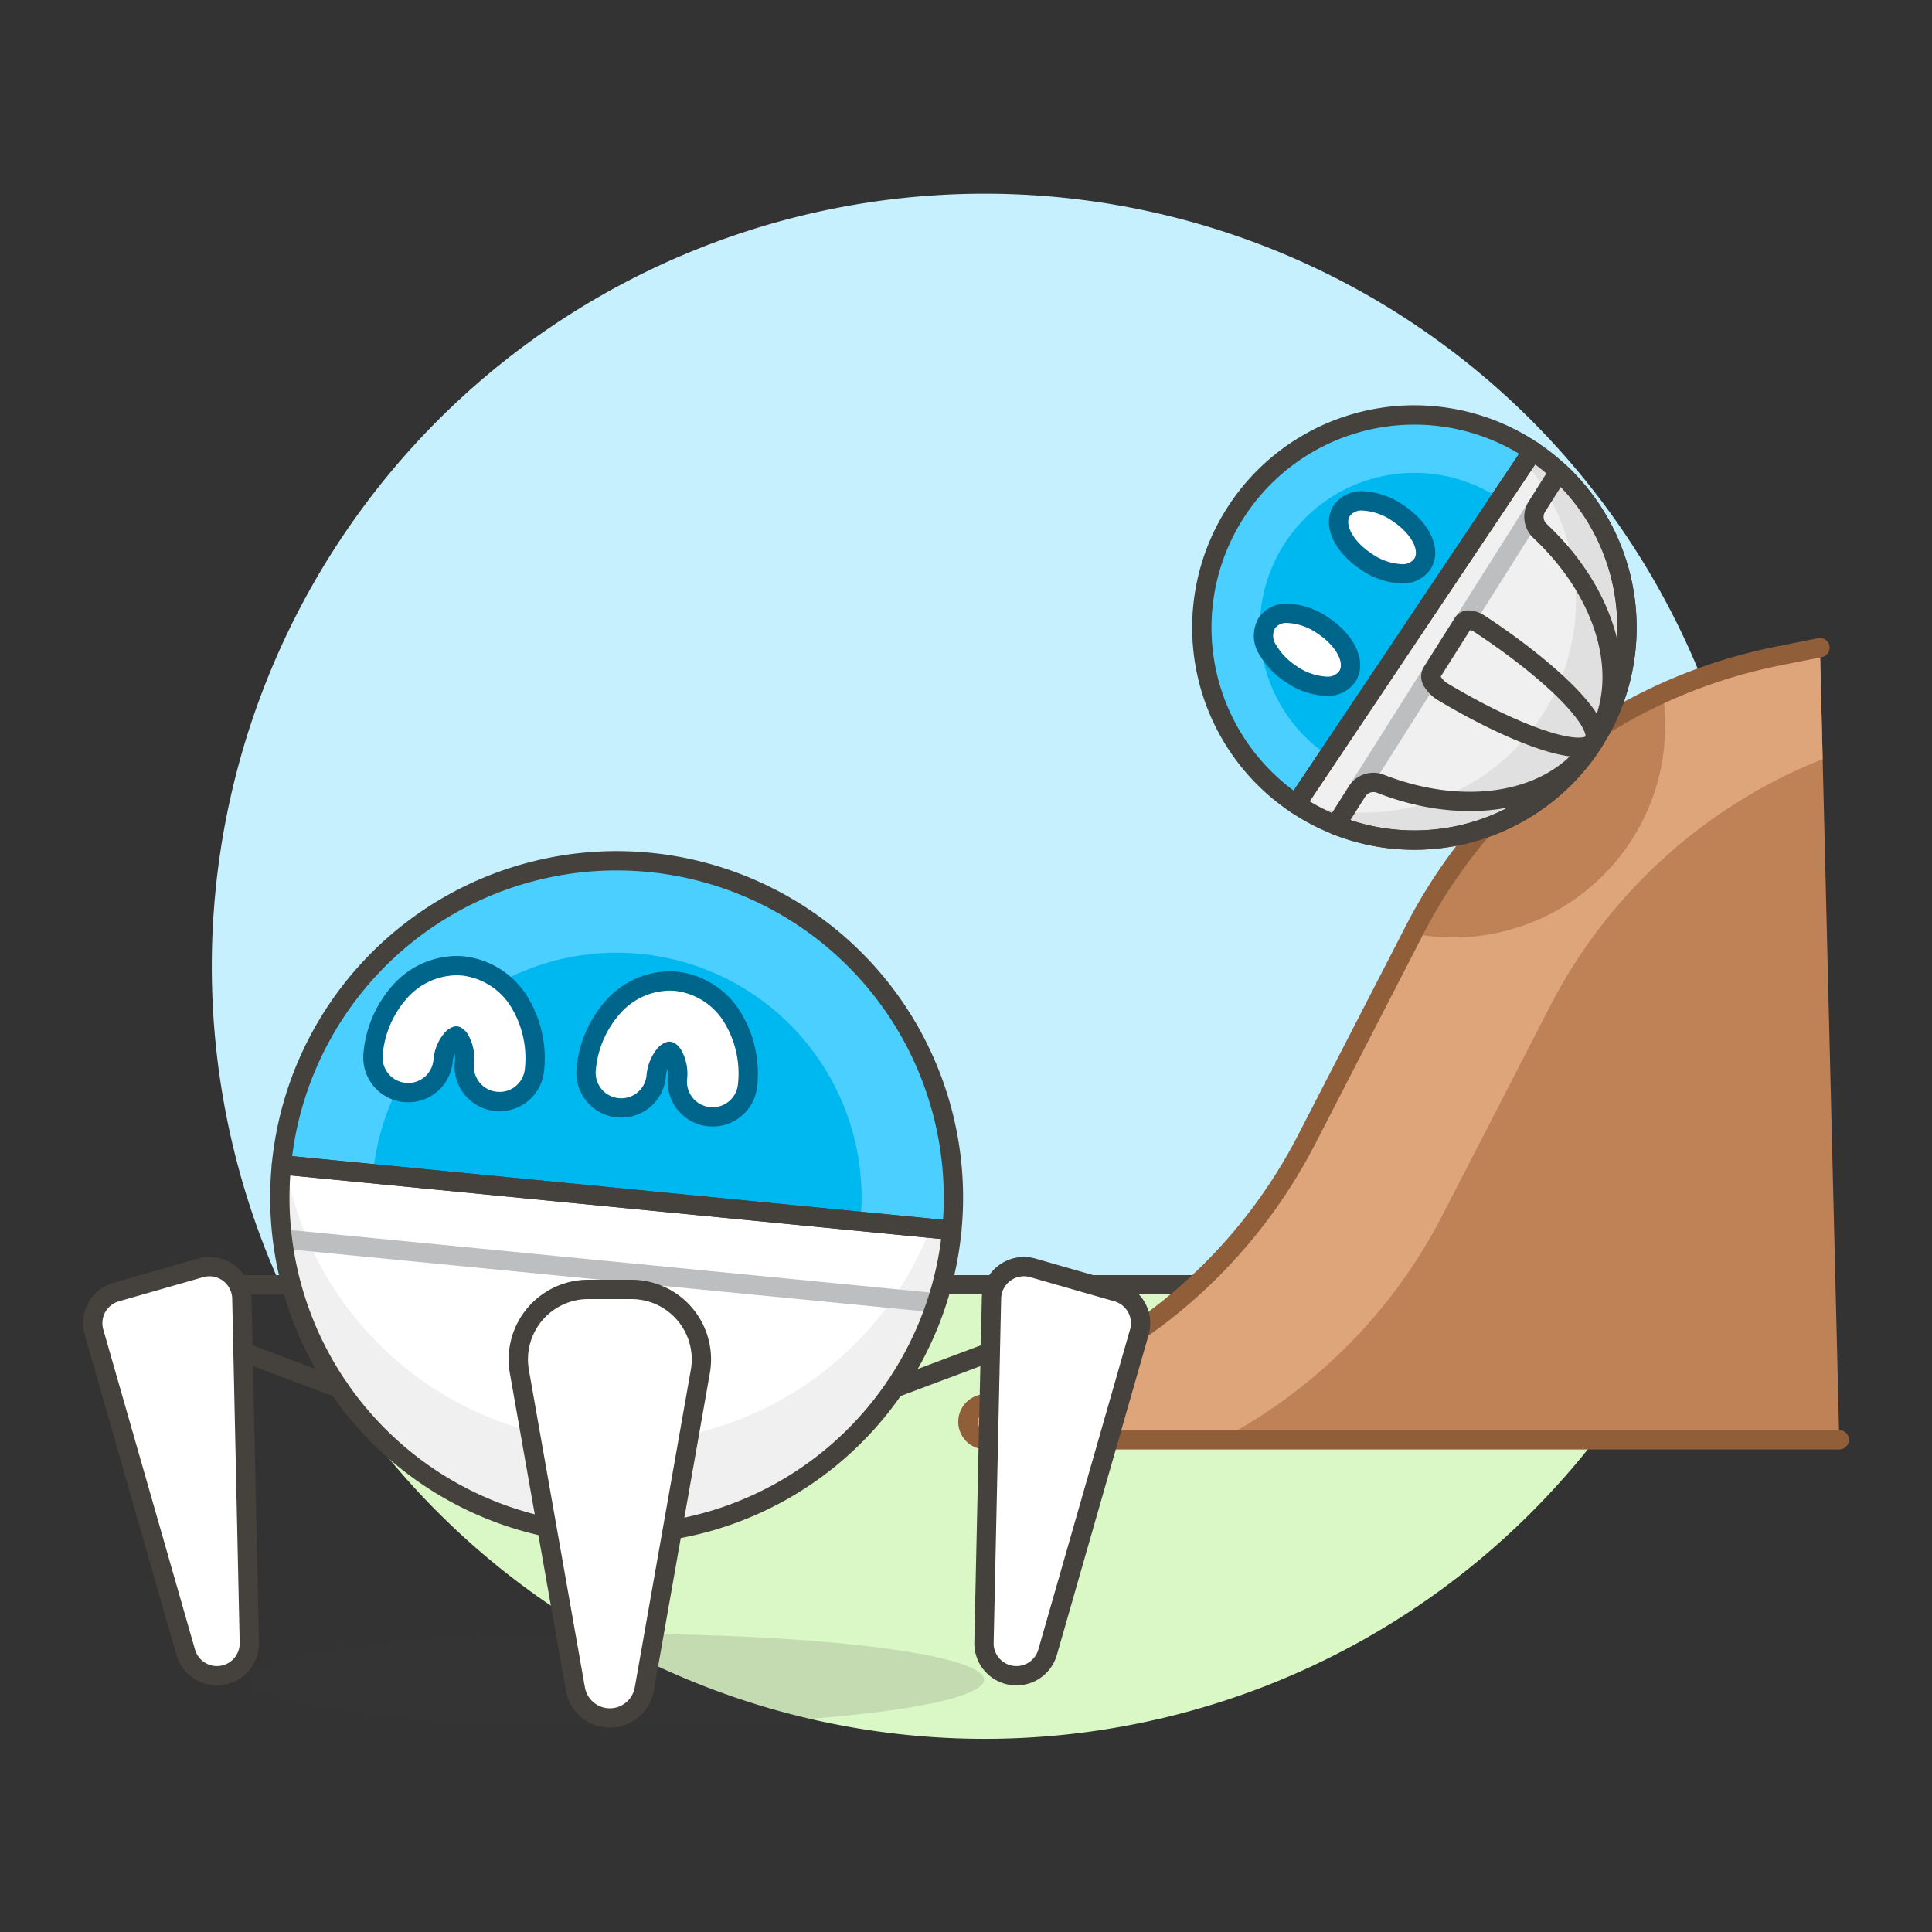 <svg xmlns="http://www.w3.org/2000/svg" version="1.1" xmlns:xlink="http://www.w3.org/1999/xlink" xmlns:svgjs="http://svgjs.com/svgjs" viewBox="0 0 200 200" width="200" height="200"><rect x="0" y="0" width="200" height="200" fill="#333333" stroke="none"/><g transform="matrix(2,0,0,2,0,0)"><path d="M14.515,66.5a40.017,40.017,0,0,0,72.9,0Z" fill="#daf7c6"></path><path d="M87.413,66.5a40,40,0,1,0-72.9,0Z" fill="#c7f0ff"></path><path d="M11.964 66.5L89.964 66.5" fill="none" stroke="#45413c" stroke-linecap="round" stroke-linejoin="round"></path><path d="M7.464 66.5L9.964 66.5" fill="none" stroke="#45413c" stroke-linecap="round" stroke-linejoin="round"></path><path d="M91.964 66.5L94.464 66.5" fill="none" stroke="#45413c" stroke-linecap="round" stroke-linejoin="round"></path><path d="M94.2,33.523l-2.2.439A27.109,27.109,0,0,0,73.221,48.13L67.627,58.989A27.11,27.11,0,0,1,50.784,72.694a.931.931,0,0,0,.249,1.829H95.2Z" fill="#bf8256"></path><path d="M74.638,62.939,80.232,52.08A27.112,27.112,0,0,1,94.341,39.294L94.2,33.523l-2.2.439A27.109,27.109,0,0,0,73.221,48.13L67.627,58.989A27.11,27.11,0,0,1,50.783,72.694a.932.932,0,0,0,.25,1.829H63.147A27.113,27.113,0,0,0,74.638,62.939Z" fill="#dea47a"></path><path d="M73.123,48.321l.1-.191A27.113,27.113,0,0,1,86.065,35.882,10.974,10.974,0,0,1,73.123,48.321Z" fill="#bf8256"></path><path d="M94.2,33.523l-2.2.439A27.109,27.109,0,0,0,73.221,48.13L67.627,58.989A27.11,27.11,0,0,1,50.784,72.694a.931.931,0,0,0,.249,1.829H95.2" fill="none" stroke="#915e3a" stroke-linecap="round" stroke-linejoin="round"></path><path d="M79.328,23.338A11,11,0,1,1,67.089,41.624Z" fill="#f0f0f0"></path><path d="M67.089,41.624A11,11,0,1,0,79.328,23.338l-.389.582,0,0a11,11,0,0,1-11.777,17.6" fill="#e0e0e0"></path><path d="M79.328,23.338,67.089,41.624A11,11,0,0,1,79.328,23.338Z" fill="#4acfff"></path><path d="M68.76,39.128a8,8,0,1,1,8.9-13.3Z" fill="#00b8f0"></path><path d="M80.691 24.413L69.14 42.706" fill="none" stroke="#bdbec0" stroke-linecap="round" stroke-linejoin="round"></path><path d="M79.328,23.338A11,11,0,1,1,67.089,41.624Z" fill="none" stroke="#45413c" stroke-linecap="round" stroke-linejoin="round"></path><path d="M79.328,23.338,67.089,41.624A11,11,0,0,1,79.328,23.338Z" fill="none" stroke="#45413c" stroke-linecap="round" stroke-linejoin="round"></path><path d="M75.744,32.215a.339.339,0,0,1,.333-.116,1.124,1.124,0,0,1,.5.188c3.866,2.541,6.476,5.208,5.915,6.1-.549.869-3.937-.268-7.786-2.562a1.578,1.578,0,0,1-.545-.519.476.476,0,0,1-.057-.493Z" fill="none" stroke="#45413c" stroke-linecap="round" stroke-linejoin="round"></path><path d="M68.652,35.522a3.484,3.484,0,0,1-1.832-.639,3.751,3.751,0,0,1-1.171-1.2,1.335,1.335,0,0,1-.076-1.439,1.239,1.239,0,0,1,1.08-.5,3.484,3.484,0,0,1,1.832.639c1.185.791,1.722,1.924,1.247,2.635A1.239,1.239,0,0,1,68.652,35.522Z" fill="#ffffff" stroke="#00658a" stroke-linecap="round" stroke-linejoin="round"></path><path d="M72.535,29.7a3.481,3.481,0,0,1-1.831-.639c-1.186-.79-1.723-1.923-1.248-2.635a1.239,1.239,0,0,1,1.08-.5,3.484,3.484,0,0,1,1.832.639c1.186.791,1.722,1.924,1.248,2.635A1.241,1.241,0,0,1,72.535,29.7Z" fill="#ffffff" stroke="#00658a" stroke-linecap="round" stroke-linejoin="round"></path><path d="M69.14,42.706l1.1-1.74a1,1,0,0,1,1.21-.4c4.15,1.627,8.42,1.069,10.6-1.535" fill="none" stroke="#45413c" stroke-linecap="round" stroke-linejoin="round"></path><path d="M82.352,38.6a11,11,0,0,1-13.115,4.143" fill="none" stroke="#45413c" stroke-linecap="round" stroke-linejoin="round"></path><path d="M82.9,37.694A11,11,0,0,0,80.742,24.46l-.051-.047L79.55,26.221a1,1,0,0,0,.162,1.263c3.273,3.066,4.6,7.193,3.143,10.284" fill="none" stroke="#45413c" stroke-linecap="round" stroke-linejoin="round"></path><path d="M49.267,63.682a17.431,17.431,0,0,1-34.7-3.391Z" fill="#ffffff"></path><path d="M14.57,60.291a17.431,17.431,0,0,0,34.7,3.391l-1.1-.108v-.007a17.432,17.432,0,0,1-33.4-3.257" fill="#f0f0f0"></path><path d="M49.267,63.682l-34.7-3.391a17.431,17.431,0,1,1,34.7,3.391Z" fill="#4acfff"></path><path d="M19.307,60.754A12.674,12.674,0,1,1,44.535,63.22Z" fill="#00b8f0"></path><path d="M51.259 69.984L46.303 71.842" fill="none" stroke="#45413c" stroke-linecap="round" stroke-linejoin="round"></path><path d="M12.578 69.983L17.539 71.844" fill="none" stroke="#45413c" stroke-linecap="round" stroke-linejoin="round"></path><path d="M12.905 86.943 A19.013 2.377 0 1 0 50.931 86.943 A19.013 2.377 0 1 0 12.905 86.943 Z" fill="#45413c" opacity=".15"></path><path d="M48.481 67.437L14.621 64.128" fill="none" stroke="#bdbec0" stroke-miterlimit="10"></path><path d="M49.267,63.682a17.431,17.431,0,0,1-34.7-3.391Z" fill="none" stroke="#45413c" stroke-linecap="round" stroke-linejoin="round"></path><path d="M36.7,57.8a1.82,1.82,0,0,1-1.634-1.989,1.985,1.985,0,0,0-.219-1.175.547.547,0,0,0-.2-.221.573.573,0,0,0-.241.177,1.983,1.983,0,0,0-.442,1.111,1.815,1.815,0,0,1-1.813,1.644l-.175-.009a1.82,1.82,0,0,1-1.636-1.989,5.57,5.57,0,0,1,1.379-3.214,3.974,3.974,0,0,1,2.936-1.361c.115,0,.231.006.347.017a3.939,3.939,0,0,1,2.962,1.954,5.571,5.571,0,0,1,.73,3.42,1.813,1.813,0,0,1-1.81,1.644Z" fill="#ffffff" stroke="#00658a" stroke-linecap="round" stroke-linejoin="round"></path><path d="M25.67,57.007a1.822,1.822,0,0,1-1.635-1.989,1.978,1.978,0,0,0-.219-1.175.533.533,0,0,0-.2-.221.573.573,0,0,0-.24.177,1.988,1.988,0,0,0-.443,1.111,1.813,1.813,0,0,1-1.811,1.644l-.176-.009a1.822,1.822,0,0,1-1.636-1.989,5.57,5.57,0,0,1,1.379-3.214,3.973,3.973,0,0,1,2.935-1.361c.116,0,.232.006.348.017a3.939,3.939,0,0,1,2.962,1.954,5.572,5.572,0,0,1,.73,3.42,1.813,1.813,0,0,1-1.81,1.644Z" fill="#ffffff" stroke="#00658a" stroke-linecap="round" stroke-linejoin="round"></path><path d="M26.882,70.992A3.622,3.622,0,0,1,30.45,66.74h2.232a3.622,3.622,0,0,1,3.567,4.252l-2.9,16.432a1.811,1.811,0,0,1-3.567,0Z" fill="#ffffff" stroke="#45413c" stroke-linecap="round" stroke-linejoin="round"></path><path d="M4.865,68.951a1.678,1.678,0,0,1,1.151-2.076l4.361-1.25A1.68,1.68,0,0,1,12.518,67.2l.388,17.822a1.679,1.679,0,0,1-3.292.5Z" fill="#ffffff" stroke="#45413c" stroke-linecap="round" stroke-linejoin="round"></path><path d="M49.267,63.682l-34.7-3.391a17.431,17.431,0,1,1,34.7,3.391Z" fill="none" stroke="#45413c" stroke-linecap="round" stroke-linejoin="round"></path><path d="M58.972,68.951a1.679,1.679,0,0,0-1.151-2.076l-4.361-1.25A1.68,1.68,0,0,0,51.319,67.2l-.388,17.822a1.679,1.679,0,0,0,3.292.5Z" fill="#ffffff" stroke="#45413c" stroke-linecap="round" stroke-linejoin="round"></path></g></svg>